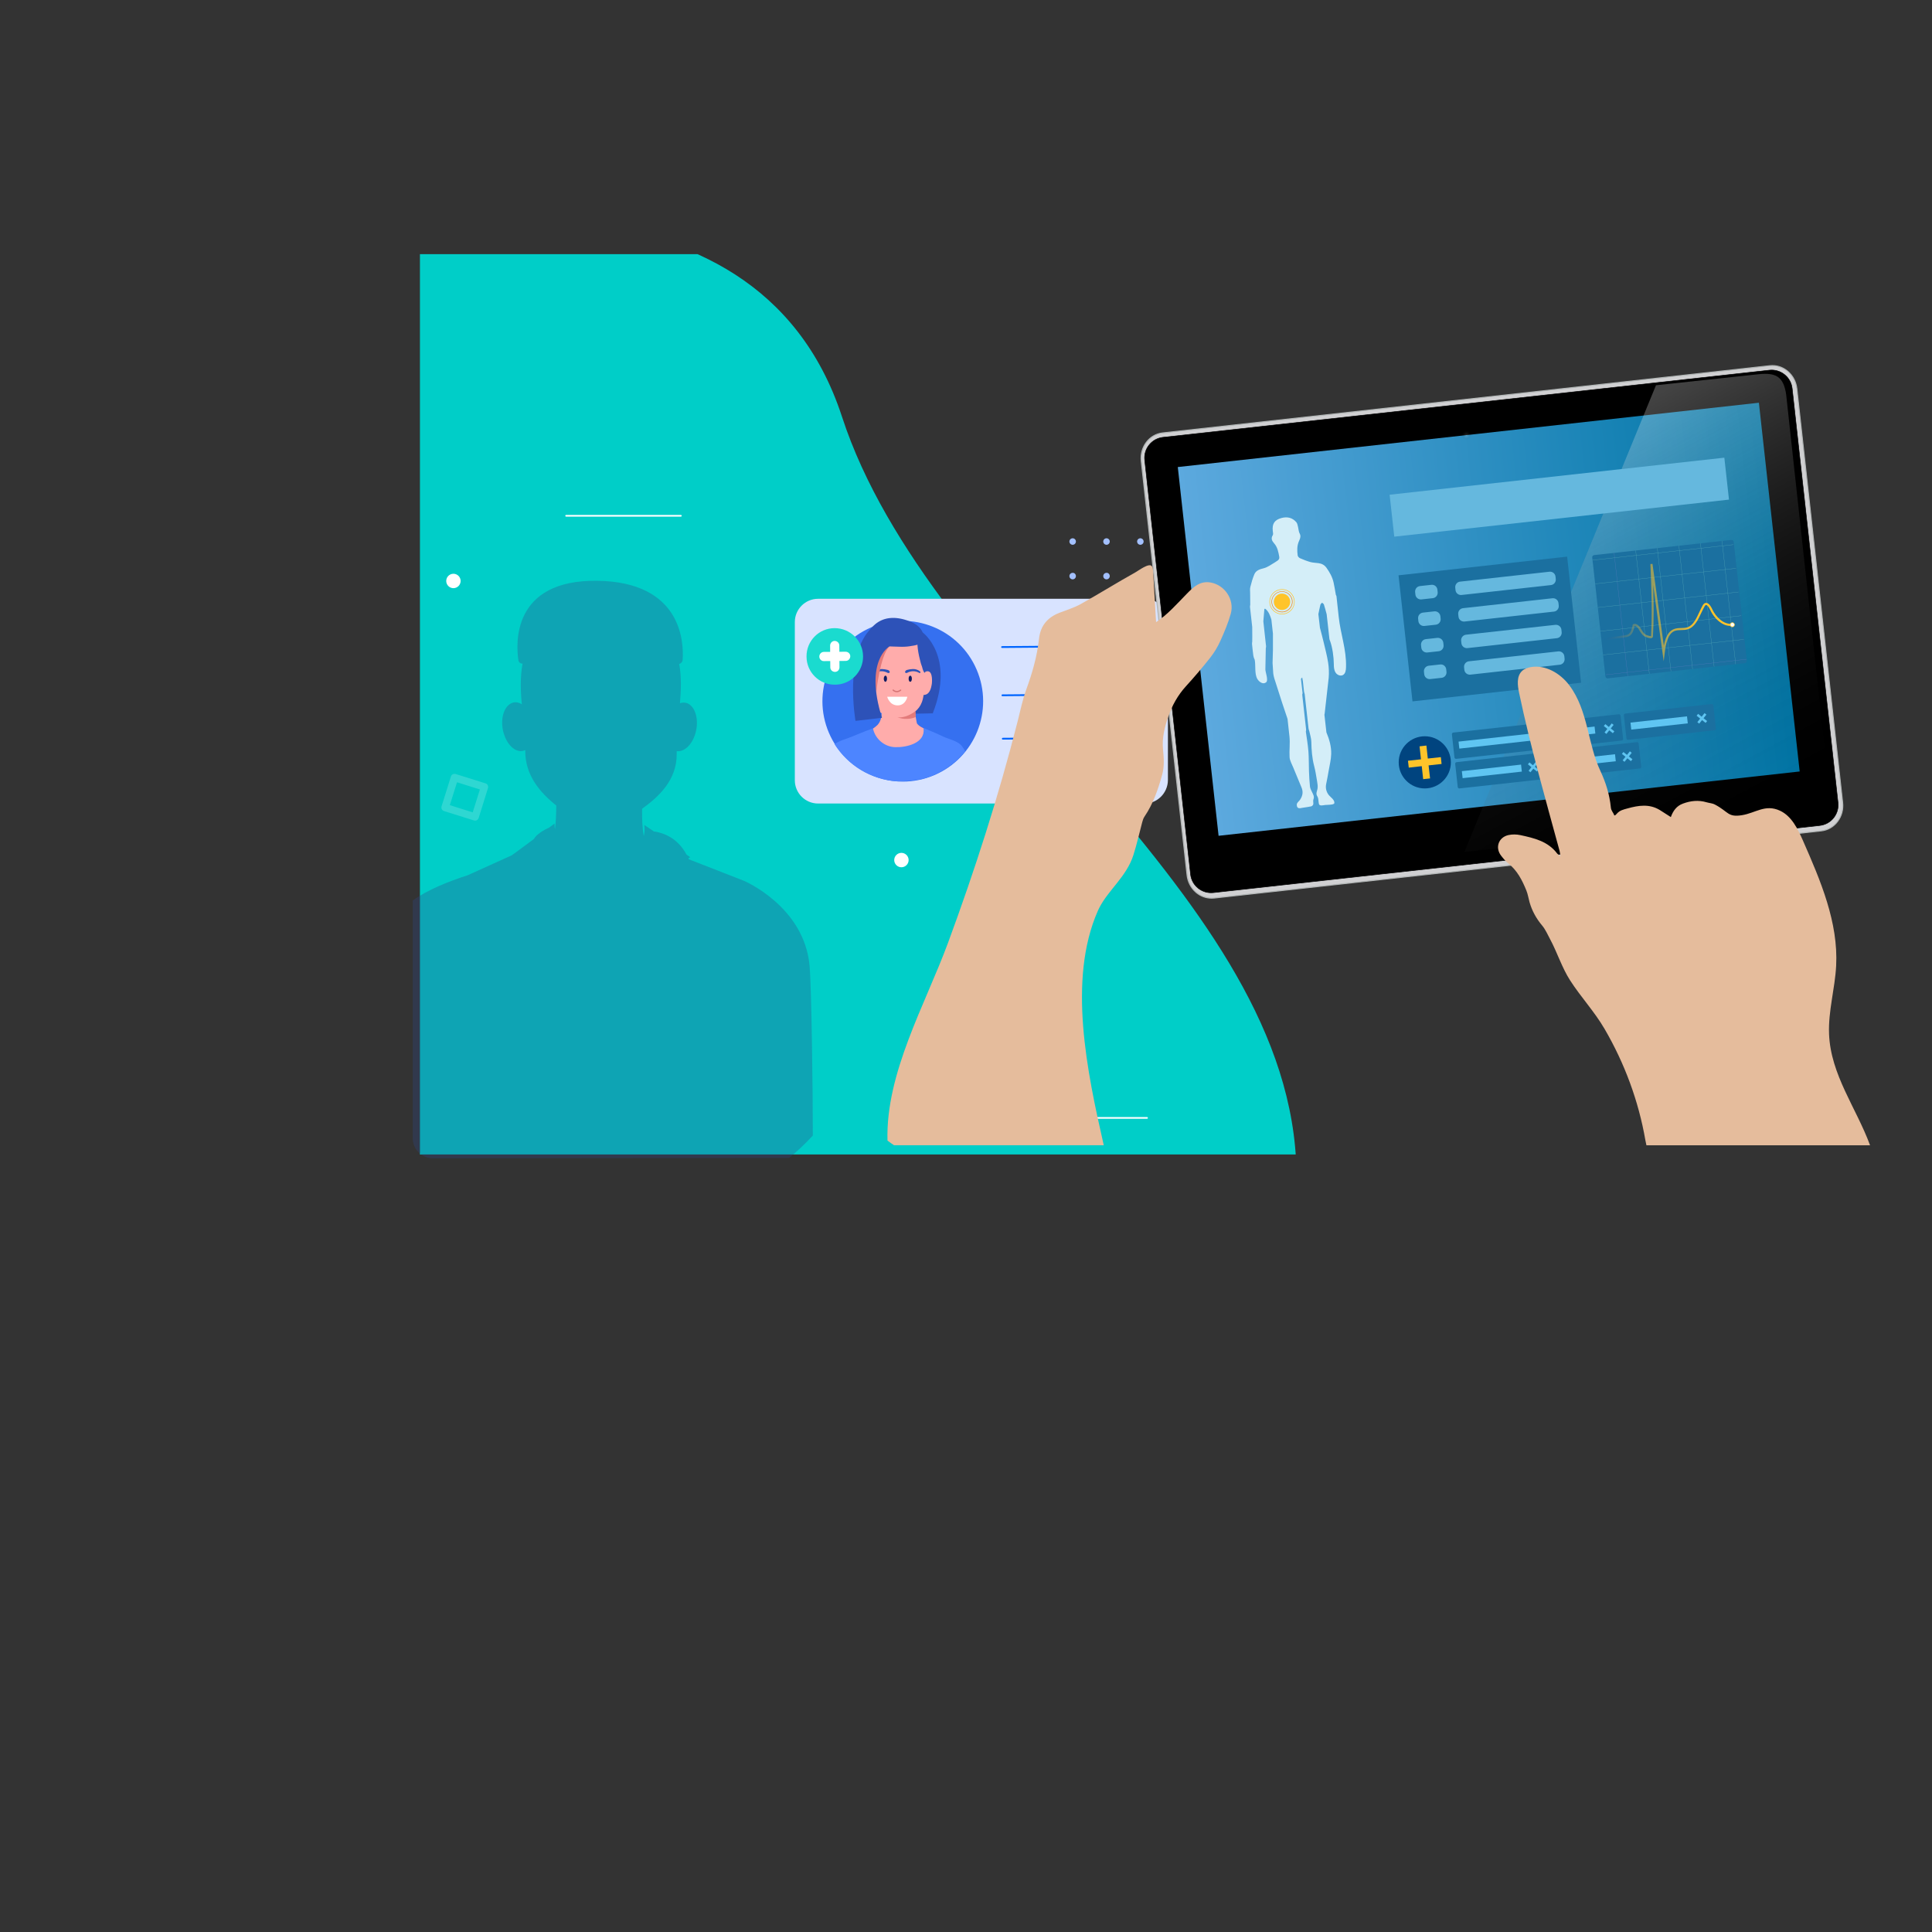 <svg xmlns="http://www.w3.org/2000/svg" viewBox="0 0 500 500" xmlns:v="https://vecta.io/nano"><rect x="0" y="0" width="500" height="500" fill="#333333" stroke="none"/><style><![CDATA[.B{fill:#1b70a0}.C{fill:#5fc5f2}.D{fill:#2d52b8}.E{fill:#ffc42a}.F{stroke-linecap:round}.G{stroke-linejoin:round}.H{stroke-miterlimit:10}]]></style><g transform="matrix(.466 0 0 .466 108.027 65.774)"><clipPath id="A"><path d="M1.4 0h500v500H1.4z"/></clipPath><path d="M-11.8-10.3S186.8-59.7 235.8 90.3s250.3 265.4 252.4 419.8l-488.6.8c-6.3 0-11.4-6.7-11.4-15V-10.3z" clip-path="url(#A)" fill="#00cec8"/><g fill="#a3c0ff"><use href="#H"/><use href="#H" x="18.8"/><use href="#H" x="37.6"/><circle cx="420.3" cy="159.6" r="1.8"/><use href="#H" x="75.2"/><use href="#I"/><use href="#I" x="18.8"/><use href="#I" x="37.6"/><use href="#H" x="56.4" y="19.2"/><use href="#I" x="75.2"/><use href="#I" y="19.2"/><use href="#I" x="18.8" y="19.2"/><use href="#I" x="37.6" y="19.2"/><use href="#H" x="56.4" y="38.4"/><use href="#I" x="75.2" y="19.2"/><use href="#H" y="57.5"/><use href="#H" x="18.8" y="57.5"/><use href="#H" x="37.6" y="57.5"/><circle cx="420.3" cy="217.1" r="1.8"/><use href="#H" x="75.2" y="57.5"/><use href="#H" y="76.7"/><use href="#H" x="18.8" y="76.7"/><use href="#H" x="37.6" y="76.7"/><use href="#H" x="56.4" y="76.7"/><use href="#H" x="75.2" y="76.7"/></g><path d="M403.9 305.1H222.5c-7.1 0-12.9-5.8-12.9-12.9v-87.9c0-7.1 5.8-12.9 12.9-12.9h181.4c7.1 0 12.9 5.8 12.9 12.9v87.9c-.1 7.1-5.9 12.9-12.9 12.9z" fill="#d8e3ff"/><path d="M219.6 489.5c0-24.4-.7-81.5-1.8-94.2-2.9-33.1-36.5-47.3-36.5-47.3l-30.5-11.9-.3-.6 1-.6-2-1.4c-3.5-6.4-9-11.4-18-12.9l.1.2-5.6-3.8c.3 2.3.2 4.4-.3 6.2-.8-4.6-1-9.7-.9-15.2 9.6-6.9 19.2-16.1 19.2-30.2V276c4.1.6 8.5-3.4 10.4-9.9 2.1-7.2.1-14.6-4.3-16.6-1.4-.6-2.8-.6-4.3-.1.6-6.7.9-14.8-.4-21.8 1-.3 1.8-1.1 1.9-2.3.7-10.1-.7-43.1-47.1-43.9-47.9-.8-45.5 35.2-44.1 44.2.2 1.1 1.2 1.9 2.3 1.8-1.4 7.3-1.1 15.8-.4 22.6-1.9-1.2-3.9-1.5-5.8-.6-4.4 2-6.4 9.4-4.3 16.6s7.3 11.5 11.8 9.5c.1 0 .1-.1.2-.1v.7c0 13.4 8.3 23 17.2 30.1 0 4.7-.2 9.2-.7 13.2-.2-1-.3-2.1-.2-3.2l-3.1 2.3s-6.4 2.7-8.4 6.3l-10 7.4h0l-2.4 1.7-24.3 11c-10.5 3.4-22.7 8.2-30.6 14.1v132c0 6.1 5 11.1 11.1 11.1l197.9-.2c3.9-3.1 8-6.8 13.2-12.4z" fill="#2e4787" opacity=".31"/><path d="M324.9 245l74.5-.6m-74.7-26.2l74.5-.6m-74.1 51.5l52.1-.4" fill="none" stroke="#0065ff" class="F G H"/><circle transform="matrix(.92 -.393 .393 .92 -75.834 125.822)" cx="269.4" cy="248.2" r="44.6" fill="#3570f0"/><path d="M280.5 210s18.2 13.2 5.7 45l-24 .5 18.3-45.5z" class="D"/><g fill="#ffacab"><path d="M253 263.8c-.2-.1-.2-.2.1-.4.9-.6 1.7-1.2 2.5-2 2.3-2.6 2.3-6 2.2-8.3 0-.5 19.3-1.9 19.3-1.9-.1.5-1 .3-1 2.5 0 .2 1 5.1 1.3 6.9 1.3 1.8 3.4 2.4 4.2 3.1.3.3 3.8 3.6 3.5 3.2-.4-.4 2.7 5.1-1 1.8.8 1 9.4 5.6 9.4 5.6l-26.7 2.9-20.4-7.8 6.6-5.6zm27.6-19c3.9.3 4.7-3.7 5.1-6.3.2-2 .4-7.9-3.3-6.7-3.8 1.2-2 12.3-2 12.3.3 0 .6.1.9.1h-.8c-.4 0-.4.6.1.6z"/><path d="M251.4 216.2c1.8-4.7 5.5-7.3 10-8 1.3-.1 2.6-.1 3.9-.1h.2c3.9 0 7.7.3 10.9 3.2 3 2.7 4.5 7 5.1 11.1.8 5 .5 10.1.1 15-.3 3.7-.1 7.8-1.4 11.3-1.7 4.6-5.2 6.7-9.2 8.3-4.1 1.7-8.1.5-12-1.4-4.4-2.1-7-6.7-7.6-11.7-.5-4.1-1.1-8.3-1.4-12.4-.3-5.1-.4-10.6 1.4-15.3z"/></g><g class="D"><path d="M266.8 218h0a240.94 240.94 0 0 1-12-.6c-1.4-.1-2.7-.2-4.1-.7-.6-.2-1.2-.6-1.5-1.2-.4-.9-.2-2 .2-2.9 1.9-5.3 6-8.8 10.4-10s9.1-.4 13.5 1.3c3.2 1.2 7.6 3.8 7.9 8.9.2 3.9-4.9 4.5-6.9 4.8-2.5.5-5 .5-7.5.4z"/><path d="M277.7 217.1h0c0-.2 0-.4.1-.6s.3-.3.4-.4c.5-.4 1.1-.7 1.6-1.1.3-.2.6-.4 1-.4.7 0 1.2.6 1.5 1.2 1 1.8 1.4 3.9 1.4 5.9s-.3 4.1-.7 6.1c-.3 1.4-.5 3.5-1.2 4.7-.8-.3-1.3-2.4-1.5-3.2-.5-1.3-.9-2.6-1.2-4-.7-2.7-1.2-5.4-1.4-8.2z"/></g><path d="M304.2 276.1c-1-1.9-2-3.3-2.9-4-1.9-1.5-4.3-2.3-6.3-3-2.1-.7-4.4-1.8-6.7-2.9l-6.8-2.9-.3-.1-.1.4c.9 8-9.5 10.4-15.8 10.2-5.9-.2-10.9-4.5-12.2-10l-.1-.4-.4.1c-2.1.7-4.8 1.8-7.5 2.9-2.6 1.1-5.3 2.2-7.4 2.9-2 .7-4.2 1.4-6 2.9 7.4 11.7 20.1 19.6 34.8 20.6 4.1 0 8.4-.4 13-1.1 9.9-2.4 18.6-8 24.7-15.6z" fill="#4d85ff"/><path d="M271.8 232.6h0c-.5.1-.9-.1-1-.5 0-.4.4-1 1.1-1.2 1.3-.3 1.7-.4 3.2-.5 1.3-.1 3 .5 3.7 1.1.1.1.2.2.3.2.4.3.3.8-.1 1-.2.1-2.9-2.4-7.2-.1zm0-.8h0 0zm-17.7.9c-.4-.3-.5-.7-.1-1 .1-.1.2-.2.3-.2.7-.6 2.4-1.1 3.7-1.1 1.5.1 1.9.2 3.2.5.7.2 1.1.7 1.1 1.2 0 .4-.4.6-1 .5h0c-4.3-2.3-7.1.2-7.2.1zm7.2-.9h0 0z" class="D"/><path d="M266.6 257.2s4.4.9 10.1-3.5v3.4c.1 0-4.7 2.2-10.1.1zm-11.8-13.9s2.2-20.5 7.3-25.4c0 0-7.9-6.3-4.8-7.9l-3.9 5.5-2 12.6c0 .2 3.4 15.2 3.4 15.2z" fill="#e37b7b"/><path d="M262.1 217.9s-14.1 7.8-4.1 39.6l-14.7 1.7s-6.5-36.6 8.8-51.5c13.9-13.4 10 10.2 10 10.2z" class="D"/><path d="M260.9 245.8h11.2s-.9 4.8-5.4 4.8c-4.6 0-5.8-4.8-5.8-4.8z" fill="#fff"/><g fill="#0f1b61"><ellipse cx="273.7" cy="235.8" rx=".9" ry="1.7"/><path d="M260.8 235.8c0 .9-.4 1.7-.9 1.7s-.9-.8-.9-1.7.4-1.7.9-1.7c.5-.1.9.7.9 1.7z"/></g><path d="M266.3 243.3c1.3 0 2.2-.9 2.3-.9.1-.1.2-.4 0-.5-.1-.1-.4-.2-.5 0 0 0-.9.8-2 .7s-1.6-.7-1.6-.7c-.1-.2-.4-.2-.5 0-.2.1-.2.4 0 .5 0 0 .7.8 2.1.9h.2z" fill="#d67474"/><path d="M247.5 223.3c.1 8.7-6.9 15.8-15.6 15.8-8.7.1-15.8-6.9-15.8-15.6-.1-8.7 6.9-15.8 15.6-15.8 8.6 0 15.7 6.9 15.8 15.6z" fill="#1adbcf"/><g fill="#fff"><path d="M231.9 232h0c-1.4 0-2.6-1.1-2.6-2.5l-.1-12.1c0-1.4 1.1-2.6 2.5-2.6h0c1.4 0 2.6 1.1 2.6 2.5l.1 12.1c0 1.5-1.1 2.6-2.5 2.6z"/><path d="M223.2 223.5h0c0-1.4 1.1-2.6 2.5-2.6l12.1-.1c1.4 0 2.6 1.1 2.6 2.5h0c0 1.4-1.1 2.6-2.5 2.6l-12.1.1c-1.4.1-2.6-1.1-2.6-2.5z"/></g><g opacity=".18"><path d="M31.4 314.5l-16.6-5.2c-1.1-.3-1.7-1.5-1.4-2.6l5.2-16.6c.3-1.1 1.5-1.7 2.6-1.4l16.6 5.2c1.1.3 1.7 1.5 1.4 2.6L34 313.2c-.4 1-1.5 1.7-2.6 1.3zM18 306l12.7 4 4-12.7-12.7-4-4 12.7z" fill="#fff"/></g><path d="M341.5 479.7h63.7M82.6 145.3h63.7" fill="none" stroke="#fff" stroke-width=".946" class="F G H"/><g fill="#fff"><use href="#J" opacity=".28"/><use href="#J" x="-248.8" y="-155" opacity=".28"/></g></g><g transform="matrix(.135 0 0 .135 342.637 21.647)"><path d="m-309.2 669.6l1164-128.8c25.6-2.8 48.8 16.8 51.8 43.9l87.8 793.5c3 27.1-15.3 51.3-40.9 54.2l-1164 128.8c-25.6 2.8-48.8-16.8-51.8-43.9l-87.8-793.5c-3-27.2 15.3-51.4 40.9-54.2z" fill="#d0d0d2"/><path d="M-215.5 1562.4c-10.9 0-21.4-3.9-30.1-11.2-10-8.5-16.3-20.5-17.8-33.8l-87.8-793.5c-3.1-27.6 15.7-52.4 41.8-55.3l1164-128.8c12.7-1.4 25.1 2.5 35.1 11s16.3 20.5 17.8 33.8l87.8 793.5c1.5 13.4-2 26.5-9.9 36.9-7.9 10.5-19.2 17-31.9 18.4l-1164 128.8c-1.6.1-3.3.2-5 .2zm-93.6-891.8c-25 2.8-43 26.6-40 53.1l87.8 793.5c1.4 12.8 7.5 24.4 17.1 32.5s21.5 11.8 33.6 10.5l1164-128.8c12.1-1.3 22.9-7.6 30.5-17.6s11-22.6 9.5-35.5l-87.8-793.5c-1.4-12.8-7.5-24.4-17.1-32.5s-21.5-11.8-33.6-10.5l-1164 128.8z" fill="#b3b7b7"/><path d="M-308.6 678L853.9 549.3c21.8-2.4 41.3 13.3 43.7 35l87.9 794.1c2.4 21.8-13.3 41.3-35 43.7L-212 1550.8c-21.8 2.4-41.3-13.3-43.7-35l-87.9-794.1c-2.4-21.7 13.3-41.3 35-43.7z"/><path d="M-216.4 1551.6c-9.1 0-17.8-3.1-25-8.8-8.4-6.7-13.6-16.3-14.8-26.9l-87.9-794.1c-2.4-22 13.5-41.9 35.5-44.3L853.8 548.8c10.7-1.2 21.1 1.9 29.5 8.6s13.6 16.3 14.8 26.9l87.9 794.1c1.2 10.7-1.9 21.1-8.6 29.5s-16.3 13.6-26.9 14.8L-212 1551.4c-1.4.1-2.9.2-4.4.2zm-92.1-873.1c-21.4 2.4-37 21.7-34.6 43.2l87.9 794.1c1.1 10.4 6.3 19.7 14.4 26.2 8.2 6.5 18.4 9.5 28.8 8.3l1162.5-128.7c10.4-1.1 19.7-6.3 26.2-14.4 6.5-8.2 9.5-18.4 8.3-28.8l-87.9-794.1c-1.1-10.4-6.3-19.7-14.4-26.2-8.2-6.5-18.4-9.5-28.8-8.3L-308.5 678.5z"/><linearGradient id="B" x1="-324.84" x2="795.92" y1="-811.55" y2="-811.55" gradientTransform="matrix(.994 -.11 -.109 -.988 -6.932 251.25)" gradientUnits="userSpaceOnUse"><stop stop-color="#6ac2ff" offset="0"/><stop stop-color="#0087bf" offset="1"/></linearGradient><path d="M-280.2 735l1114-123.3 78.2 706.9-1114 123.3z" fill="url(#B)" opacity=".871"/><radialGradient id="C" cx="294.07" cy="-347.14" r="8.085" gradientTransform="matrix(1.249 -.138 -.131 -1.186 -139.64 303.21)" gradientUnits="userSpaceOnUse"><stop stop-color="#fff" offset="0"/><stop stop-opacity="0" offset="1"/></radialGradient><path d="M283 671.3c.6 5.3-3.5 10.1-9 10.7-5.6.6-10.6-3.2-11.2-8.5s3.5-10.1 9-10.7c5.6-.6 10.6 3.2 11.2 8.5z" fill="url(#C)" opacity=".164"/><path d="M-36.8 1170.6l-.1-.2 7.4 66.1c.2 1.6.9 3.2 1.4 4.8 1.4 6.8 3.8 13.6 3.9 20.4.3 15.7 1.4 31.1 5.4 46.3 2.6 9.7 4 19.8 5.7 29.7.8 4.6 1.6 9.5.7 14.2-.8 4.4-3.2 8.4-1.1 12.9.4.8.9 1.5 1.3 2.4 2 4 1.5 9.2 2.5 13.5 1.1 4.9 8.8 2.4 12.4 2.1 2.4-.2 16.4-.1 17.1-3.2 1.4-6.6-7.6-11.8-11-16.4-4.4-6-6.1-13-4.6-20.3 1.8-8.4 3.3-16.9 4.8-25.4 1.8-10.7 4.6-21.5 4.9-32.3.4-14.4-3.6-28.3-9.2-41.6l-3.8-33.8c.2-.8.4-1.6.5-2.4l7.7-68.4c.8-9.6.4-19.6-1.1-29.2-2.1-13.4-5.7-26.6-8.8-39.9-2.1-9-4.6-17.9-6.9-26.9l-3-26.1c1.3-6 2.4-12 3.9-18 .4-1.5 2.1-2.6 3.2-3.9 1.2 1.1 3 2.1 3.5 3.5 2 6.2 3.6 12.4 5.3 18.7l5.3 47.5c.1 1.3.9 2.5 1.3 3.8 4.5 12.6 7 30.5 7.1 44 0 5.6.3 11.4 3.2 16.2s9.4 7.7 14.3 5c5-2.8 5.8-9.5 5.9-15.3 1-33.6-10.5-63.2-14-96L24 982.7c-.1-1-.8-1.9-1.2-2.8-1.4-7.9-2.6-15.9-4.4-23.8-2.3-10.3-7.4-19.3-13.5-27.9-3.9-5.4-8.8-8-15-8.9-5.3-.8-10.8-.8-15.9-2.2-6.8-1.9-13.5-4.5-20-7.4-2-.9-4.2-3.4-4.4-5.4-1.2-9.2-1.4-18.4 2.5-27.3 1.6-3.6 3.3-7.2 2.6-11.3-.2-.8-.4-1.6-.8-2.3-2.5-4.3-2.4-8.8-3.6-13.7-.8-3.1-1.3-6.6-3.2-8.9-7.5-8.8-17.3-11-28.2-8.2-13.6 3.6-18.5 11-17 24.9.3 2.7 1.2 6.2 0 8.1-4.1 6.4-1.4 11.2 2.7 15.8 6.5 7.4 8 16.5 9.7 25.5.7 3.5-.8 6-3.7 7.8-1.7 1-3.2 2.2-4.9 3.2-7.1 4.1-13.5 9.3-21.9 11.3-6.6 1.6-14.1 4-17.1 11.1-3.4 7.9-5.7 16.2-7.8 24.5-1 3.8-.4 8.1-.4 12.1l.2 22.2c-.2 1.3-.6 2.7-.5 4l4.3 38.7.1 19.2-.1 8.6c-.1 1.5-.5 3-.4 4.5.7 7.4 1.5 14.8 2.5 22.2.2 1.8.9 3.5 1.4 5.3.5 1 1.1 2 1.3 3.1 2.1 10.7-.7 26.8 5 36.5 3.3 5.6 10.9 11.3 16.8 6.5 4.9-4-1.5-19.6-1.4-24.8l.8-40.5c.2-1.3.6-2.7.5-4l-5.2-47.5 2-24.1c.6 0 1.2-.1 1.8-.1 6.5 5.3 9.2 12.9 11.6 20.6l3 27v31.6c-.1 8.3-.5 16.5-.7 24.8l1.3 19.9c.3 3.1 1.2 6.1 1.9 9.1l15 46.8 10.5 31.3 3.7 33.9c1.4 13-.6 26.4.2 39.5.4 6.6 4.7 13.8 7.1 19.9l15.5 37.4c4 9 2.6 16.7-2.6 24.4-1.6 2.3-5.4 5.3-6 7.8-.2.7-.2 1.4-.2 2 .1 1.7.4 3.4 1.4 4.7 2.3 3 7.6 1 10.7.6 5.1-.7 10.2-1.5 15.3-2.5 1.7-.3 3.9-2.4 4.2-4 .6-3-.8-6.6.3-9.3 2.4-6-.9-10.3-3.1-15.1-1.4-3.1-3.2-6.3-3.5-9.6-1-9.7-1.5-19.5-1.9-29.2-.5-12.8-.1-25.7-1.1-38.5-1-12.6-3.2-25.1-4.9-37.6.2-1.3.6-2.7.5-4l-7-63c-.1-1.4-.2-2.8-.4-4.1.2-1 .7-2 .6-3l-3.1-27.1c.6-.7 1.1-1.3 2.4-2.7l1.3 7.3 2.1 18.9c.1 1.9 1 4 1.5 6.1z" fill="#d4eef8"/><linearGradient id="D" x1="370.03" x2="676.12" y1="-499.63" y2="-1257.8" gradientTransform="matrix(1.003 -.111 -.111 -1 -17.832 257.41)" gradientUnits="userSpaceOnUse"><stop stop-color="#fff" offset="0"/><stop stop-opacity="0" offset="1"/></linearGradient><path d="M636.5 578.2l-367.2 894.5 704.1-75.5-87.3-801c-5-35.7-21-42.3-52.4-39.2l-197.2 21.2z" fill="url(#D)" opacity=".264"/><path d="M807.2 1111l-263.1 29.1c-2.2.2-4.2-1.4-4.5-3.6l-25.3-228.2c-.2-2.2 1.4-4.2 3.6-4.5L781 874.7c2.2-.2 4.2 1.4 4.5 3.6l25.3 228.2c.2 2.2-1.4 4.2-3.6 4.5z" class="B"/><use href="#K" fill="#4f78ba"/><g fill="#4fa4b7"><use href="#K" x="41.426" y="-4.569"/><use href="#K" x="82.852" y="-9.127"/><use href="#K" x="124.267" y="-13.785"/><use href="#K" x="165.593" y="-18.344"/><use href="#K" x="206.919" y="-22.891"/><use href="#L"/><use href="#L" x="5.02" y="45.386"/><use href="#L" x="10.041" y="90.772"/><use href="#L" x="15.072" y="136.247"/></g><linearGradient id="E" x1="529.95" x2="783.6" y1="1026.1" y2="998" gradientUnits="userSpaceOnUse"><stop stop-color="#002caa" stop-opacity="0" offset="0"/><stop stop-color="#0932a5" stop-opacity=".007" offset=".006"/><stop stop-color="#374d8e" stop-opacity=".048" offset=".035"/><stop stop-color="#626779" stop-opacity=".093" offset=".069"/><stop stop-color="#887d66" stop-opacity=".142" offset=".106"/><stop stop-color="#a89055" stop-opacity=".195" offset=".145"/><stop stop-color="#c4a148" stop-opacity=".254" offset=".189"/><stop stop-color="#daae3d" stop-opacity=".32" offset=".238"/><stop stop-color="#ebb834" stop-opacity=".397" offset=".296"/><stop stop-color="#f6bf2e" stop-opacity=".493" offset=".367"/><stop stop-color="#fdc32b" stop-opacity=".627" offset=".466"/><stop stop-color="#ffc42a" offset=".744"/></linearGradient><path d="M651.3 1107.2l-20.2-146c1.1 32.8 1.5 65.9-.4 98.6-.1 1.2-.7 2.2-1.8 2.8-3.8 1.9-13.7-2.4-14.7-3.1-4.4-2.9-7.4-7.9-10-12.2l-.6-1.1c-2.2-3.6-5.4-6.7-8.2-6.5-1.5 7.4-3.6 14.7-9 18.6-3.3 2.4-7.2 2.9-10.7 3.4l-41 5.6-.5-4 41-5.6c3.1-.4 6.4-.9 8.9-2.7 4.6-3.2 6.3-10.3 7.7-17.3l.2-1.1 1-.4c5.5-2.3 10.9 2.6 14.1 7.9l.7 1.1c2.5 4.2 5.1 8.5 8.8 11 1.5.9 8.3 3.2 10.4 2.9 2.6-45.9.7-92.8-1.2-138.1l4-.4 21.7 156.6c4.5-22.3 12.4-28.6 19-31.4 4.7-2 9.6-2.1 14.4-2.2 4.2-.1 8.1-.2 11.8-1.4 11.1-3.7 17.1-16.6 22.9-29 2-4.3 4.1-8.8 6.4-12.8.7-1.3 1.6-2.7 2.9-3.7 1.6-1.2 3.4-1.5 5.2-1.1 5 1.3 8.8 8.7 10.2 11.8 7.1 15.6 23.1 30.7 38.8 27.8l.7 3.9c-8.2 1.5-16.9-1-25.1-7.2-7.5-5.6-13.9-13.7-18.1-22.9-2.4-5.2-5.3-9-7.5-9.5-.6-.2-1.2 0-1.8.4-.7.5-1.2 1.5-1.8 2.4-2.2 3.9-4.3 8.3-6.3 12.5-6.2 13.2-12.6 26.9-25.3 31.1-4.3 1.4-8.7 1.5-13 1.6-4.6.1-8.9.2-12.9 1.8-13 5.5-16.8 25.2-18.7 41.8l-2 16.1z" fill="url(#E)"/><circle cx="782.9" cy="1037.3" r="4.1" fill="#fff"/><linearGradient id="F" x1="534.24" x2="787.89" y1="1064.9" y2="1036.8" gradientUnits="userSpaceOnUse"><stop stop-color="#002caa" stop-opacity="0" offset="0"/><stop stop-color="#0932a5" stop-opacity=".007" offset=".006"/><stop stop-color="#374d8e" stop-opacity=".048" offset=".035"/><stop stop-color="#626779" stop-opacity=".093" offset=".069"/><stop stop-color="#887d66" stop-opacity=".142" offset=".106"/><stop stop-color="#a89055" stop-opacity=".195" offset=".145"/><stop stop-color="#c4a148" stop-opacity=".254" offset=".189"/><stop stop-color="#daae3d" stop-opacity=".32" offset=".238"/><stop stop-color="#ebb834" stop-opacity=".397" offset=".296"/><stop stop-color="#f6bf2e" stop-opacity=".493" offset=".367"/><stop stop-color="#fdc32b" stop-opacity=".627" offset=".466"/><stop stop-color="#ffc42a" offset=".744"/></linearGradient><path d="m784.1 1041.8c-2.4 0.7-5-0.8-5.6-3.2s0.8-5 3.2-5.6c2.4-0.7 5 0.8 5.6 3.2s-0.8 4.9-3.2 5.6 2.4-0.7 0 0zm-2.1-7.9c-1.9 0.5-3 2.4-2.5 4.3s2.4 3 4.3 2.5 3-2.4 2.5-4.3-2.5-3-4.3-2.5c-1.9 0.5 1.8-0.5 0 0z" fill="url(#F)"/><use href="#L" x="20.092" y="181.643" fill="#4fa4b7"/><use href="#L" x="25.524" y="219.646" fill="#4f78ba"/><path d="M125.897 788.044l641.662-71.016 8.899 80.407-641.662 71.016z" fill="#65b8de"/><path d="M142.981 942.51l323.216-35.772 26.752 241.716-323.216 35.772z" class="B"/><circle cx="193.3" cy="1301.1" r="50" fill="#00447f"/><path d="M224.1 1291.1l-25 2.7-2.7-24.9-13.1 1.5 2.7 24.9-24.9 2.7 1.5 13.2 24.9-2.8 2.7 24.9 13.2-1.4-2.8-25 24.9-2.7z" class="E"/><path d="M449.8 1272.7l-196.2 21.7c-1.7.2-3.2-1-3.4-2.7l-4.9-44.3c-.2-1.7 1-3.2 2.7-3.4l196.2-21.7c1.7-.2 3.2 1 3.4 2.7l4.9 44.3c.2 1.7-1 3.2-2.7 3.4z" class="B"/><path d="M435.7 1255l-6.9-5.5 5.5-6.8-3.6-2.9-5.5 6.9-6.8-5.5-2.9 3.6 6.8 5.5-5.5 6.8 3.7 2.9 5.4-6.9 6.9 5.5z" class="C"/><path d="M570.8 1259.3l-108.5 12c-1.7.2-3.2-1-3.4-2.7l-4.9-44.3c-.2-1.7 1-3.2 2.7-3.4l108.5-12c1.7-.2 3.2 1 3.4 2.7l4.9 44.3c.2 1.7-1 3.2-2.7 3.4z" class="B"/><path d="M556.7 1241.6l-6.9-5.5 5.5-6.8-3.6-2.9-5.5 6.9-6.8-5.5-2.9 3.6 6.8 5.5-5.4 6.8 3.6 2.9 5.5-6.9 6.8 5.5z" class="C"/><path d="M748.7 1239.6l-165.4 18.3c-1.7.2-3.2-1-3.4-2.7L575 1211c-.2-1.7 1-3.2 2.7-3.4l165.4-18.3c1.7-.2 3.2 1 3.4 2.7l4.9 44.3c.2 1.6-1 3.1-2.7 3.3z" class="B"/><path d="M734.6 1221.9l-6.9-5.4 5.5-6.9-3.6-2.9-5.5 6.9-6.8-5.5-2.9 3.6 6.8 5.5-5.4 6.8 3.6 2.9 5.4-6.8 6.9 5.4z" class="C"/><path d="M605.5 1312.8l-165.4 18.3c-1.7.2-3.2-1-3.4-2.7l-4.9-44.3c-.2-1.7 1-3.2 2.7-3.4l165.4-18.3c1.7-.2 3.2 1 3.4 2.7l4.9 44.3c.3 1.7-1 3.3-2.7 3.4z" class="B"/><path d="M591.4 1295.1l-6.8-5.4 5.4-6.9-3.6-2.9-5.4 6.9-6.9-5.5-2.9 3.6 6.9 5.5-5.5 6.8 3.6 2.9 5.5-6.8 6.8 5.5z" class="C"/><path d="M425.3 1332.8l-165.4 18.3c-1.7.2-3.2-1-3.4-2.7l-4.9-44.3c-.2-1.7 1-3.2 2.7-3.4l165.4-18.3c1.7-.2 3.2 1 3.4 2.7l4.9 44.3c.2 1.7-1 3.2-2.7 3.4z" class="B"/><g class="C"><path d="M411.2 1315.1l-6.9-5.5 5.5-6.8-3.6-2.9-5.5 6.8-6.8-5.5-2.9 3.7 6.8 5.4-5.5 6.9 3.6 2.9 5.5-6.9 6.9 5.5zm-153.168-53.766l135.966-15.048 1.485 13.418-135.966 15.048zm213.032-23.579l47.707-5.28 1.485 13.418-47.707 5.28zm116.588-12.841l108.335-11.99 1.485 13.418-108.335 11.99z"/><use href="#M"/><use href="#M" x="-180.102" y="19.895"/></g><g fill="#65b8de"><path d="M261.01 954.66l171.3-19c5.8-.6 11 3.5 11.6 9.3l.5 4.7c.6 5.8-3.5 11-9.3 11.6l-171.3 19c-5.8.6-11-3.5-11.6-9.3l-.5-4.7c-.6-5.8 3.5-11 9.3-11.6"/><use href="#N"/><path d="M272.31 1056.39l171.3-18.9c5.8-.6 11 3.5 11.6 9.3l.5 4.7c.6 5.8-3.5 11-9.3 11.6l-171.3 19c-5.8.6-11-3.5-11.6-9.3l-.5-4.7c-.6-5.8 3.5-11 9.3-11.7m-55.1 6.1l-21.8 2.4c-5.8.6-9.9 5.8-9.3 11.6l.5 4.7c.6 5.8 5.8 9.9 11.6 9.3l21.8-2.4c5.8-.6 9.9-5.8 9.3-11.6l-.5-4.7c-.6-5.7-5.8-9.9-11.6-9.3m60.7 44.87l171.3-19c5.8-.6 11 3.5 11.6 9.3l.5 4.7c.6 5.8-3.5 11-9.3 11.6l-171.3 19c-5.8.6-11-3.5-11.6-9.3l-.5-4.7c-.6-5.8 3.6-11 9.3-11.6"/><use href="#N" x="16.9" y="152.7"/><path d="M266.71 1005.53l171.3-19c5.8-.6 11 3.5 11.6 9.3l.5 4.7c.6 5.8-3.5 11-9.3 11.6l-171.3 19c-5.8.6-11-3.5-11.6-9.3l-.5-4.7c-.7-5.8 3.5-11 9.3-11.6m-55.1 6.1l-21.8 2.4c-5.8.6-9.9 5.8-9.3 11.6l.5 4.7c.6 5.8 5.8 9.9 11.6 9.3l21.8-2.4c5.8-.6 9.9-5.8 9.3-11.6l-.5-4.7c-.7-5.8-5.9-9.9-11.6-9.3"/></g><circle cx="-80.4" cy="993.3" r="15.7" class="E"/><path d="M-80.4 1013.4c-4.6 0-9-1.5-12.6-4.4-4.2-3.4-6.9-8.1-7.5-13.5-1.2-11 6.8-21 17.9-22.2 5.4-.6 10.7.9 14.9 4.3s6.9 8.1 7.5 13.5c1.2 11-6.8 21-17.9 22.2-.8 0-1.6.1-2.3.1zm.1-39.3c-.7 0-1.4 0-2.2.1-10.5 1.2-18.2 10.6-17 21.1.6 5.1 3.1 9.6 7.1 12.8s9 4.6 14.1 4.1c10.5-1.2 18.2-10.6 17-21.1-.6-5.1-3.1-9.6-7.1-12.8-3.4-2.7-7.6-4.2-11.9-4.2z" fill="#f48914"/><path d="m-80.4 1017.4c-5.4 0-10.7-1.8-15-5.3-5-4-8.2-9.8-8.9-16.2s1.1-12.7 5.1-17.7 9.8-8.2 16.2-8.9 12.7 1.1 17.7 5.1 8.2 9.8 8.9 16.2-1.1 12.7-5.1 17.7-9.8 8.2-16.2 8.9c-0.9 0.1-1.8 0.2-2.7 0.2zm0.1-47.2c-0.9 0-1.7 0-2.6 0.1-6.1 0.7-11.6 3.7-15.5 8.5s-5.6 10.8-4.9 17c1.4 12.7 12.8 21.8 25.5 20.4 6.1-0.7 11.6-3.7 15.5-8.5s5.6-10.8 4.9-17c-0.7-6.1-3.7-11.6-8.5-15.5-4.2-3.3-9.2-5-14.4-5z" class="E"/><path d="M-217.4 956.3c-20.2-3.5-33 8.8-45.6 21.7-17.8 18.2-37.3 40.5-58.8 54.3l-5.8-98.3c-.2-3.2-.5-6.6-2.5-9.1-5.4-6.7-25.7 8.9-31.1 11.8-35.3 19.7-69.5 41.1-104.8 60.8-12.9 7.2-27.5 11.6-41.4 17-23 9-36.2 25-38.9 50.1-3.6 33.2-12.8 65-24.2 96.4-7.3 19.9-11.5 40.9-16.7 61.4-36.6 144-82.1 285.6-133.6 425-43.8 118.6-119.6 249.5-115.9 378.8 4.2 3.2 8.4 6.2 12.5 8.9h402.1c-32-140.6-69.5-317.2-11.4-449.2.8-1.8 1.6-3.6 2.5-5.3 17.7-35.1 52.2-60 65.6-101.4 6.7-20.8 11.3-42.2 17-63.3 1-3.7 2.2-7.6 4.3-10.7 16.6-24.4 26-51.7 33.8-79.8 4.6-16.4 3.4-32.3 1.8-48.8-2.2-21.7 3-42.9 10.1-63.3 7.4-21.4 18.2-40.8 33.6-57.8 16.3-17.9 32-36.3 46.9-55.2 7.7-9.8 14.3-20.8 19.4-32.2 7.6-16.9 14.9-34.2 19.9-52 7.4-27-11.4-55-38.8-59.8zm1135.8 495.1c-10-22.7-21.8-47.3-44.3-57.7-28.2-13-46.5 4.5-72.8 8.7-27.5 4.4-25.4-6.6-52-20.5-4.8-2.5-10.7-2.7-16-4.3-15.3-4.5-30.2-2.9-44.9 2.5-12.3 4.4-19.1 13.9-23.4 25.9l-21.3-13.6c-20-12.1-40.8-8.8-61.7-3-8 2.2-14.9 3.6-20.7 10.3-1.3 1.5-2.7 3.3-4.7 3.2-1.7-5.6-6-8.7-6.6-15.3-2.4-24.6-9.6-47.7-20-69.9-24.9-52.9-23.2-115.7-59.6-164.3-17.2-23-45.7-39.8-73.9-34.9-6.1 1.1-12.2 3.2-16.7 7.4-10.9 10.2-8.7 27.8-5.6 42.4 21.7 103 50 201.2 77.5 302.5.7 2.7 1 5.5 1.8 10.5-3.4-2.8-5.2-3.9-6.4-5.4-17.6-23.5-44.1-29.6-70.5-35.3-7.4-1.6-15.6-1.7-22.9-.1-19.2 4.3-26 24.3-14 39.6 4 5.2 8.3 10.4 13.4 14.4 17.4 13.8 27 32.6 35 52.4 2.9 7.2 4 15 6.1 22.5 4.8 16.5 12.8 31.1 24 44.4 6.4 7.6 10.5 17.3 15.3 26.2 13.9 26 22.7 54.6 38.3 78.9 20.5 32 46.7 59.8 66.1 93.1 38.4 65.8 65.3 138.4 78.3 213.5.6 3.2 1.2 6.5 2 9.7h428.7c-26-71.1-75.6-135.1-78.6-213.5-1.7-43.7 11.3-86.7 13.6-130.4 4.4-83.5-29.9-163.4-63.5-239.9z" fill="#e5bc9c"/></g><defs ><path id="H" d="M365.7 159.6a1.79 1.79 0 1 1-3.6 0 1.79 1.79 0 1 1 3.6 0z"/><path id="I" d="M365.7 178.8a1.79 1.79 0 1 1-3.6 0 1.79 1.79 0 0 1 1.8-1.8c1-.1 1.8.8 1.8 1.8z"/><path id="J" d="M272.8 336.5c0 2.2-1.8 4-4 4s-4-1.8-4-4 1.8-4 4-4 4 1.8 4 4z"/><path id="K" d="M556.462 899.537l26.147 236.25-.497.055-26.147-236.25z"/><path id="L" d="M784.773 883.485l.055.497-269.871 29.756-.055-.497z"/><path id="M" d="M444.464 1298.091l113.503-12.562 1.485 13.418-113.503 12.562z"/><path id="N" d="M205.91 960.76l-21.8 2.4c-5.8.6-9.9 5.8-9.3 11.6l.5 4.7c.6 5.8 5.8 9.9 11.6 9.3l21.8-2.4c5.8-.6 9.9-5.8 9.3-11.6l-.5-4.7c-.6-5.8-5.8-10-11.6-9.3"/></defs></svg>